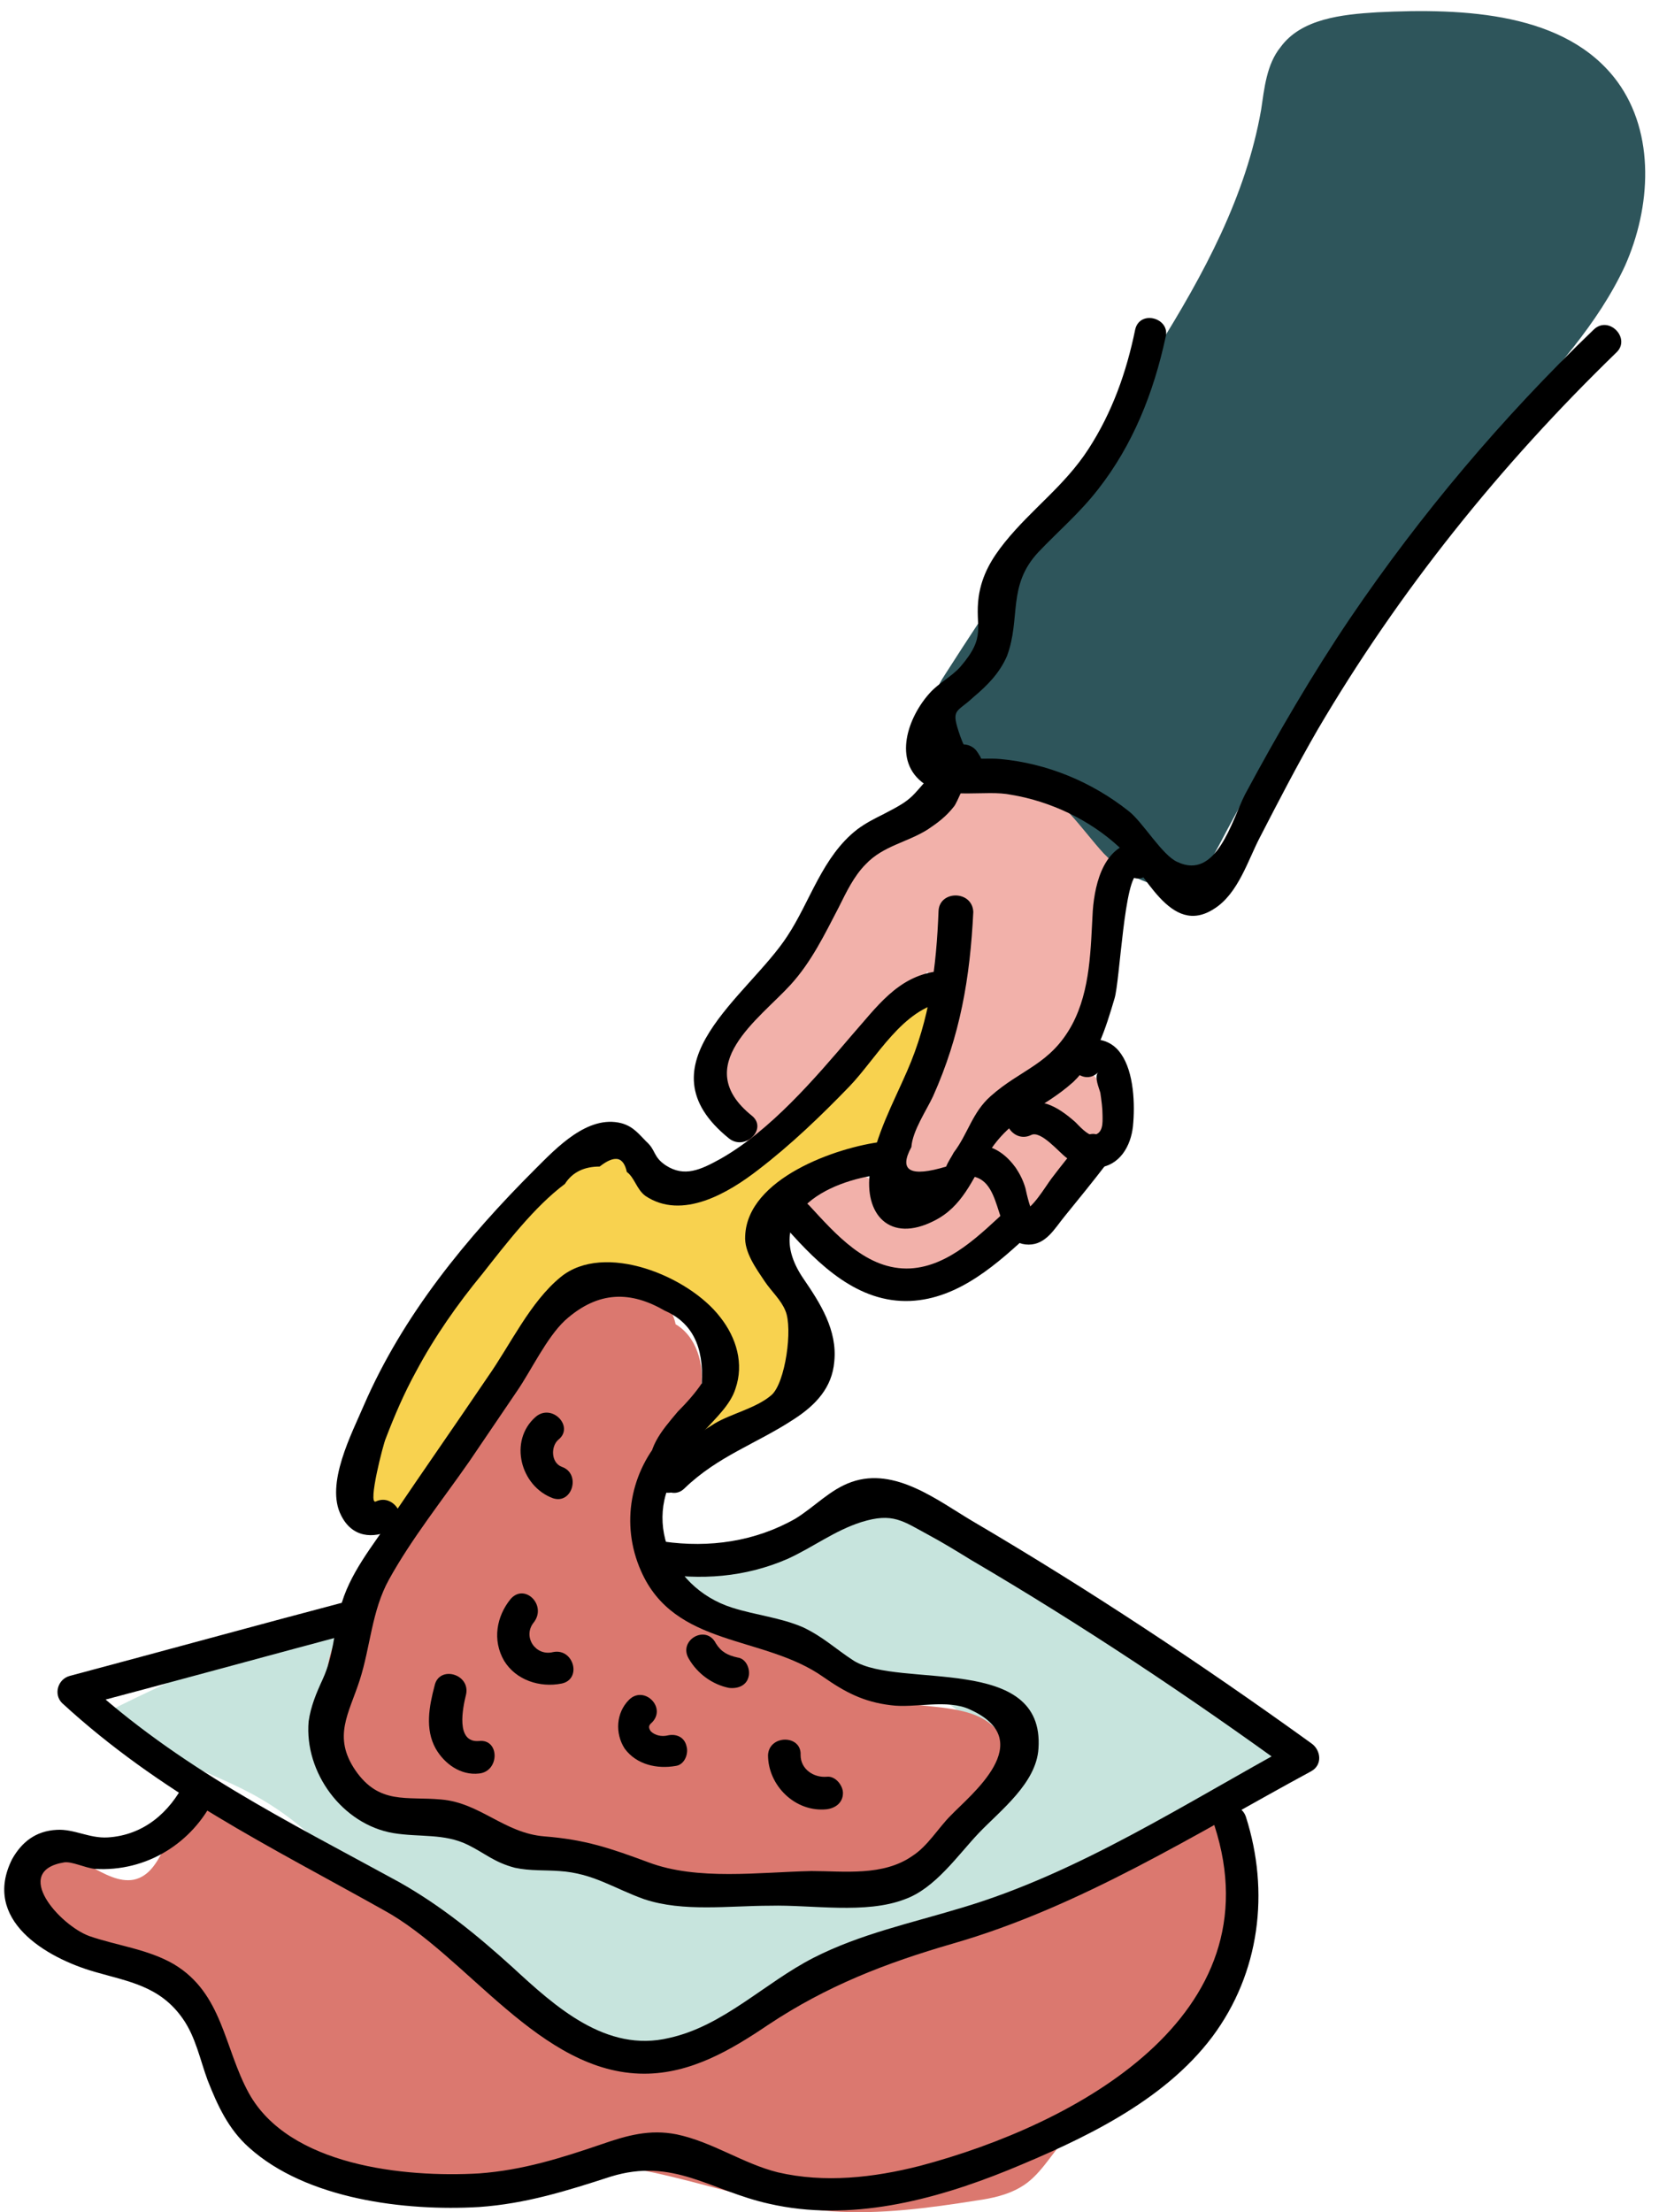 <svg width="72" height="96" viewBox="0 0 72 96" fill="none" xmlns="http://www.w3.org/2000/svg">
<path d="M10.323 4.57C6.788 5.793 3.347 7.204 -1.43848e-06 8.897C1.697 10.825 4.478 11.39 6.693 12.707C10.229 14.776 12.444 18.68 16.073 20.608C16.969 21.078 17.959 21.454 18.854 22.019C19.797 22.63 20.693 23.524 21.824 23.712C22.625 23.853 23.427 23.571 24.181 23.289C26.019 22.583 27.857 21.831 29.649 20.984C31.015 20.373 32.335 19.667 33.797 19.338C35.069 19.056 36.389 19.009 37.615 18.633C40.207 17.833 42.093 15.669 44.449 14.4C46.806 13.13 49.634 12.659 51.52 10.778C49.917 9.461 48.362 8.191 46.759 6.874C45.581 5.934 44.402 4.946 43.13 4.147C41.103 2.83 38.887 1.889 36.672 0.948C35.399 0.384 33.985 -0.18 32.618 0.055C31.015 0.29 29.79 1.513 28.282 2.077C27.386 2.406 26.349 2.5 25.406 2.312C25.123 2.265 24.841 2.171 24.558 2.265C24.275 2.312 24.039 2.595 24.087 2.877C24.134 3.018 24.181 3.112 24.275 3.206C25.783 4.993 27.952 6.216 30.214 6.686C31.628 6.969 33.09 6.969 34.409 7.439C35.776 7.909 36.955 8.85 38.039 9.79C38.275 9.979 38.51 10.167 38.557 10.449C38.652 10.778 38.51 11.154 38.369 11.484C36.483 15.105 32.053 17.175 28.046 16.281C27.292 16.093 26.585 15.858 25.783 15.764C24.794 15.623 23.709 15.811 22.767 15.481C22.107 15.246 21.588 14.776 20.928 14.541C20.174 14.259 19.326 14.306 18.524 14.353C16.451 14.4 14.377 14.07 12.444 13.365C11.313 12.989 10.134 12.377 9.616 11.296C9.097 10.167 9.427 8.897 9.757 7.721C9.993 6.827 10.276 5.934 10.511 5.04" transform="translate(4.673 65.384)" fill="#C7E4DD"/>
<path d="M6.751 0.376C5.573 1.129 5.526 3.198 4.206 3.48C2.933 3.716 1.708 2.022 0.577 2.634C-0.036 2.963 -0.13 3.81 0.152 4.421C0.435 5.032 1.048 5.456 1.661 5.785C3.593 6.82 5.997 7.478 7.034 9.406C7.506 10.206 7.647 11.194 8.071 11.993C8.731 13.263 10.004 14.11 11.229 14.909C12.455 15.709 13.775 16.555 15.236 16.791C17.546 17.214 19.855 16.132 22.165 15.85C26.313 15.38 30.319 17.543 34.514 17.872C36.589 18.013 38.71 17.731 40.784 17.402C41.444 17.308 42.103 17.167 42.669 16.838C43.517 16.367 43.989 15.427 44.649 14.721C46.11 13.075 48.278 12.228 49.787 10.582C51.672 8.513 52.049 5.55 52.379 2.775C52.473 2.069 52.52 1.223 52.002 0.705C51.531 0.235 50.776 0.188 50.164 0.423C49.551 0.658 49.032 1.082 48.514 1.458C44.036 4.75 38.05 5.174 33.195 7.948C30.791 9.312 28.481 11.335 25.747 11.147C24.097 11.053 22.636 10.159 21.363 9.124C20.091 8.09 18.96 6.867 17.64 5.926C15.707 4.609 13.398 3.857 11.559 2.352C10.758 1.693 10.004 0.847 8.967 0.658C8.213 0.517 7.27 0.658 6.893 -1.43532e-06" transform="translate(1.599 78.09)" fill="#DB786F"/>
<path d="M15.194 1.872C16.137 2.389 16.514 3.659 16.325 4.741C16.137 5.823 15.571 6.763 15.1 7.751C14.581 8.739 14.157 9.773 14.251 10.855C14.345 11.89 14.958 12.831 15.524 13.677C15.665 13.912 15.854 14.147 16.042 14.336C16.325 14.571 16.655 14.712 16.985 14.9C18.446 15.558 19.907 16.264 21.369 16.922C22.689 17.534 24.055 18.145 25.47 18.38C26.836 18.569 28.486 18.521 29.288 19.65C29.806 20.356 29.759 21.39 29.382 22.19C29.005 22.989 28.345 23.648 27.732 24.259C26.978 24.965 26.177 25.717 25.187 26.141C22.877 27.128 20.237 26.235 17.739 26.141C16.514 26.094 15.288 26.235 14.063 25.953C12.79 25.67 11.611 24.918 10.339 24.73C9.16 24.542 7.982 24.824 6.851 24.542C5.295 24.212 4.023 22.989 2.42 22.942C1.901 22.942 1.336 23.037 0.912 22.754C0.535 22.519 0.393 22.049 0.299 21.626C-0.031 20.121 -0.078 18.521 0.11 16.969C0.157 16.499 0.299 15.982 0.487 15.558C0.723 15.088 1.053 14.712 1.383 14.289C2.231 13.113 2.797 11.749 3.551 10.479C4.588 8.598 5.908 6.951 7.275 5.305C8.171 4.224 9.019 3.142 9.915 2.06C10.622 1.166 11.423 0.273 12.507 0.038C13.685 -0.197 15.005 0.696 15.241 1.919" transform="translate(14.085 55.571)" fill="#DB786F"/>
<path d="M25.363 7.17658e-07C24.043 0.235 23.101 1.364 22.205 2.352C20.225 4.562 17.916 6.49 15.418 8.09C14.899 8.419 14.286 8.748 13.674 8.654C12.684 8.513 12.118 7.29 11.128 7.102C10.515 6.961 9.903 7.243 9.384 7.572C6.839 9.171 5.236 11.852 3.681 14.439C2.691 16.132 1.701 17.825 0.711 19.471C0.334 20.083 -0.043 20.788 0.004 21.494C0.051 22.199 0.805 22.952 1.465 22.717C1.842 22.576 2.078 22.246 2.314 21.917C3.681 19.895 5 17.825 6.367 15.803C6.98 14.862 7.64 13.922 8.536 13.216C9.855 12.228 11.694 11.899 13.202 12.558C14.71 13.216 15.748 14.909 15.559 16.555C15.37 17.919 14.475 19.095 14.239 20.459C14.333 20.694 14.71 20.553 14.899 20.365C15.983 19.424 17.02 18.484 18.104 17.59C19.047 16.791 20.037 15.709 19.848 14.533C19.66 13.498 18.67 12.84 18.34 11.852C17.963 10.676 18.67 9.406 19.707 8.701C20.744 7.996 21.969 7.807 23.195 7.619" transform="translate(15.463 43.145)" fill="#F8D24F"/>
<path d="M5.75391e-06 7.055C0.236 7.102 0.377 6.867 0.471 6.679C1.508 4.562 2.215 2.305 2.498 -7.17658e-07" transform="translate(38.376 43.71)" fill="#F8D24F"/>
<path d="M10.424 0.564C10.471 0.282 10.801 0.047 11.131 0.094C10.33 0.894 9.528 1.693 8.727 2.493C8.444 2.775 8.114 3.104 7.737 3.292C7.219 3.527 6.606 3.48 6.04 3.669C4.155 4.28 3.872 6.726 2.929 8.466C2.222 9.83 0.997 10.864 0.337 12.275C-0.323 13.686 -0.04 15.756 1.421 16.179C4.202 13.922 6.795 11.476 9.151 8.795C10.141 11.946 6.936 15.05 7.36 18.296C6.795 17.872 6.182 17.449 5.475 17.355C4.768 17.261 3.966 17.543 3.684 18.154C3.307 18.954 3.919 19.895 4.579 20.506C7.125 22.67 11.461 22.199 13.535 19.566C13.959 19.048 14.289 18.437 14.761 17.919C15.279 17.355 15.939 16.932 16.457 16.367C16.976 15.803 17.353 15.003 17.07 14.298C16.835 13.639 16.08 13.216 15.892 12.558C15.75 12.134 15.892 11.664 15.986 11.241C16.505 9.218 17.07 7.243 17.589 5.221C17.824 4.374 18.013 3.433 17.494 2.775C17.212 2.399 16.74 2.211 16.316 2.022C14.666 1.317 13.017 0.658 11.367 -7.17658e-07" transform="translate(31.11 33.362)" fill="#F2B1AA"/>
<path d="M4.019 33.021C2.416 33.115 0.861 32.127 0.201 30.669C0.059 30.387 -0.035 30.058 0.012 29.729C0.059 29.4 0.248 29.07 0.436 28.788C1.426 27.236 2.463 25.684 3.453 24.179C4.584 22.486 5.669 20.793 6.8 19.052C7.743 17.595 8.685 16.137 9.628 14.678C11.655 11.433 13.493 8.047 14.153 4.284C14.294 3.344 14.389 2.309 15.002 1.556C15.897 0.334 17.641 0.145 19.197 0.051C22.968 -0.137 27.398 0.051 29.614 3.061C31.264 5.319 31.075 8.517 29.944 11.057C28.765 13.597 26.833 15.666 24.947 17.783C20.045 23.427 15.756 29.635 12.315 36.219C12.032 36.737 11.749 37.301 11.278 37.63C10.052 38.477 8.355 37.63 7.318 36.549C6.328 35.467 5.48 34.056 4.066 33.538" transform="translate(40.579 0.482)" fill="#2E555B"/>
<path d="M9.944 0.514C9.567 2.348 8.954 4.088 7.917 5.688C6.88 7.287 5.466 8.274 4.288 9.732C3.722 10.438 3.298 11.143 3.156 12.084C2.968 13.448 3.534 13.777 2.355 15.141C1.978 15.564 1.412 15.847 1.035 16.27C0.093 17.305 -0.614 19.233 0.8 20.221C1.837 20.926 3.439 20.456 4.571 20.691C6.267 20.973 7.964 21.773 9.237 22.948C10.368 23.983 11.452 26.899 13.385 25.629C14.422 24.971 14.846 23.513 15.365 22.525C16.166 20.973 16.967 19.421 17.863 17.869C21.398 11.849 25.782 6.393 30.825 1.502C31.485 0.89 30.495 -0.144 29.835 0.514C25.876 4.324 22.341 8.51 19.277 13.025C17.627 15.47 16.119 18.057 14.705 20.691C14.139 21.82 13.479 24.407 11.782 23.607C11.122 23.325 10.274 21.867 9.661 21.396C8.059 20.127 6.126 19.327 4.099 19.139C3.015 19.045 2.826 19.421 2.355 18.151C1.931 16.928 2.167 17.163 2.921 16.458C3.534 15.941 4.052 15.423 4.382 14.671C4.995 13.025 4.382 11.614 5.749 10.156C6.597 9.262 7.54 8.462 8.341 7.428C9.85 5.499 10.745 3.242 11.264 0.843C11.499 -0.003 10.133 -0.38 9.944 0.514Z" transform="translate(39.32 13.8)" fill="black"/>
<path d="M12.083 1.528C12.13 1.528 12.13 1.481 12.177 1.481C12.507 1.293 12.602 0.822 12.413 0.493C12.366 0.446 12.366 0.399 12.319 0.352C12.13 0.023 11.659 -0.118 11.329 0.117C10.999 0.305 10.999 0.587 10.763 0.822C9.302 2.374 9.679 2.28 8.218 3.033C7.841 3.221 7.464 3.409 7.087 3.691C5.578 4.867 5.06 6.795 4.07 8.3C2.373 10.934 -2.435 13.897 1.525 17.096C2.232 17.66 3.222 16.672 2.515 16.108C-0.172 13.944 2.844 11.922 4.211 10.417C5.107 9.429 5.673 8.253 6.285 7.078C6.615 6.419 6.945 5.714 7.464 5.196C8.218 4.397 9.255 4.256 10.151 3.691C10.575 3.409 10.952 3.127 11.282 2.704C11.423 2.562 11.848 1.434 11.989 1.34C11.659 1.246 11.329 1.151 10.999 1.104C11.046 1.151 11.046 1.199 11.093 1.246C11.188 0.916 11.282 0.587 11.329 0.258C11.282 0.258 11.282 0.305 11.235 0.305C10.575 0.728 11.282 1.951 12.083 1.528Z" transform="translate(30.111 32.305)" fill="black"/>
<path d="M26.05 0.01C24.354 0.245 23.458 1.562 22.374 2.785C20.771 4.666 18.839 6.924 16.671 8.147C15.822 8.617 15.115 8.946 14.314 8.429C13.748 8.053 13.889 7.771 13.465 7.394C13.135 7.065 12.9 6.736 12.381 6.595C10.92 6.219 9.553 7.677 8.657 8.57C5.641 11.58 2.907 14.919 1.21 18.823C0.691 20.046 -0.487 22.257 0.22 23.62C0.691 24.561 1.587 24.655 2.435 24.232C3.237 23.856 2.53 22.633 1.728 23.009C1.351 23.197 2.058 20.469 2.153 20.281C2.53 19.294 2.954 18.306 3.472 17.365C4.274 15.86 5.264 14.449 6.348 13.132C7.385 11.815 8.61 10.216 9.93 9.229C10.26 8.711 10.778 8.476 11.438 8.476C12.098 7.959 12.475 8.053 12.617 8.711C12.947 8.946 13.041 9.464 13.418 9.746C15.021 10.828 17.048 9.605 18.32 8.617C19.734 7.535 21.054 6.266 22.28 4.996C23.458 3.773 24.589 1.609 26.428 1.327C27.323 1.233 26.946 -0.131 26.05 0.01Z" transform="translate(14.587 42.147)" fill="black"/>
<path d="M1.202 15.055C2.663 13.644 4.313 13.127 5.962 12.045C6.905 11.433 7.612 10.681 7.707 9.552C7.848 8.188 7.094 7.012 6.387 5.978C4.501 3.25 7.282 1.698 9.828 1.415C10.723 1.321 10.723 -0.09 9.828 0.004C7.801 0.24 3.936 1.604 3.841 4.096C3.794 4.802 4.313 5.507 4.69 6.072C4.973 6.495 5.397 6.871 5.585 7.342C5.915 8.094 5.585 10.493 4.973 11.01C4.313 11.575 3.229 11.81 2.522 12.233C1.673 12.75 0.919 13.362 0.212 14.067C-0.448 14.679 0.589 15.666 1.202 15.055Z" transform="translate(28.5 49.537)" fill="black"/>
<path d="M3.013 3.01C2.918 5.456 2.636 7.713 1.646 9.971C1.033 11.382 0.279 12.746 0.043 14.298C-0.24 16.179 0.891 17.449 2.824 16.461C4.05 15.85 4.474 14.674 5.134 13.592C6.171 11.899 7.491 11.664 8.857 10.441C9.847 9.501 10.272 8.09 10.649 6.82C10.884 6.067 11.073 1.458 11.686 1.411C11.45 1.223 11.214 1.082 11.026 0.894C11.026 0.941 11.026 0.988 11.073 1.035C11.167 0.753 11.309 0.517 11.403 0.235C11.356 0.235 11.356 0.282 11.309 0.282C10.554 0.753 11.261 1.975 12.016 1.505C12.063 1.505 12.063 1.458 12.11 1.458C12.393 1.27 12.534 0.988 12.44 0.658C12.44 0.611 12.44 0.564 12.393 0.517C12.346 0.235 12.016 1.43532e-06 11.733 1.43532e-06C10.225 0.094 9.8 1.74 9.706 3.01C9.612 4.656 9.612 6.443 8.81 7.948C7.868 9.689 6.595 9.877 5.275 11.053C4.474 11.758 4.285 12.699 3.673 13.498C3.578 13.686 3.437 13.875 3.343 14.11C1.787 14.58 1.269 14.298 1.834 13.263C1.881 12.558 2.494 11.664 2.777 11.053C3.955 8.419 4.38 5.926 4.521 3.057C4.474 2.116 3.06 2.116 3.013 3.01Z" transform="translate(37.72 36.514)" fill="black"/>
<path d="M3.982 1.421C3.793 1.609 4.029 2.126 4.076 2.315C4.123 2.644 4.171 2.973 4.171 3.302C4.171 3.584 4.218 4.102 3.746 4.149C3.511 4.149 3.134 3.726 2.992 3.584C2.191 2.879 1.389 2.409 0.352 2.926C-0.449 3.349 0.258 4.525 1.06 4.149C1.484 3.914 2.285 4.901 2.615 5.137C3.039 5.419 3.511 5.654 3.982 5.56C4.925 5.466 5.396 4.619 5.49 3.773C5.585 2.832 5.537 1.421 4.972 0.621C4.5 -0.084 3.558 -0.225 2.945 0.386C2.332 1.045 3.322 2.079 3.982 1.421Z" transform="translate(43.679 45.111)" fill="black"/>
<path d="M5.273 0.242C4.849 0.806 4.377 1.371 3.953 1.935C3.67 2.311 3.105 3.299 2.633 3.393C2.822 3.44 3.01 3.44 3.199 3.487C3.057 3.393 2.869 2.594 2.822 2.358C2.727 2.029 2.586 1.747 2.398 1.465C2.02 0.948 1.549 0.571 0.889 0.477C-0.006 0.336 -0.384 1.7 0.512 1.841C1.973 2.076 1.361 4.804 2.963 4.804C3.717 4.804 4.094 4.099 4.519 3.581C5.131 2.829 5.744 2.076 6.357 1.277C6.875 0.524 5.886 -0.463 5.273 0.242Z" transform="translate(41.682 49.206)" fill="black"/>
<path d="M9.809 0.358C8.63 1.44 7.263 2.851 5.566 2.945C3.681 3.039 2.314 1.44 1.183 0.217C0.57 -0.441 -0.42 0.546 0.193 1.205C1.607 2.804 3.304 4.45 5.566 4.356C7.687 4.262 9.384 2.71 10.846 1.346C11.458 0.735 10.469 -0.3 9.809 0.358Z" transform="translate(33.941 52.099)" fill="black"/>
<path d="M16.23 9.348C16.041 7.796 18.115 6.855 18.539 5.491C18.916 4.409 18.586 3.281 17.879 2.387C16.512 0.6 12.836 -0.905 10.95 0.647C9.63 1.728 8.782 3.563 7.792 4.974C6.425 6.996 5.011 9.018 3.644 11.041C2.796 12.311 1.759 13.534 1.382 15.039C1.099 16.12 1.099 17.061 0.627 18.096C0.345 18.707 0.109 19.272 0.015 19.93C-0.174 22.141 1.476 24.398 3.691 24.774C4.823 24.962 5.907 24.774 6.944 25.292C7.698 25.668 8.075 26.044 8.971 26.279C9.63 26.421 10.29 26.373 10.903 26.421C12.364 26.515 13.26 27.173 14.58 27.643C16.277 28.208 18.256 27.925 20.047 27.925C21.839 27.878 24.195 28.302 25.892 27.643C27.212 27.173 28.202 25.715 29.098 24.774C30.04 23.787 31.596 22.611 31.69 21.106C31.973 16.967 25.657 18.519 23.677 17.296C22.876 16.779 22.357 16.262 21.462 15.838C20.472 15.415 19.435 15.321 18.398 14.992C15.57 14.098 14.297 10.759 16.465 8.454C17.078 7.796 16.088 6.808 15.475 7.466C13.967 9.066 13.543 11.37 14.438 13.393C15.899 16.732 19.765 16.167 22.357 18.002C23.3 18.66 24.101 19.083 25.28 19.224C26.317 19.366 27.731 18.942 28.721 19.413C31.737 20.777 28.721 23.128 27.872 24.022C27.354 24.539 26.882 25.339 26.222 25.762C24.95 26.656 23.253 26.421 21.839 26.421C19.576 26.468 16.889 26.844 14.768 26.044C13.118 25.433 12.034 25.057 10.243 24.916C8.499 24.774 7.462 23.457 5.765 23.316C4.257 23.175 3.079 23.552 2.042 22.047C1.052 20.588 1.759 19.601 2.23 18.143C2.701 16.685 2.749 15.133 3.503 13.769C4.493 11.982 5.812 10.335 6.991 8.642C7.698 7.608 8.358 6.62 9.065 5.585C9.678 4.692 10.338 3.281 11.139 2.528C12.6 1.211 14.014 1.258 15.475 2.105C16.654 2.622 17.172 3.657 17.078 5.256C16.795 5.679 16.418 6.102 16.041 6.479C15.287 7.372 14.674 8.078 14.815 9.254C14.91 10.241 16.324 10.241 16.23 9.348Z" transform="translate(13.379 54.774)" fill="black"/>
<path d="M0.652 0.187C-0.526 1.222 -0.008 3.197 1.406 3.715C2.255 3.997 2.632 2.633 1.784 2.351C1.312 2.162 1.312 1.457 1.642 1.175C2.349 0.61 1.359 -0.424 0.652 0.187Z" transform="translate(22.592 61.301)" fill="black"/>
<path d="M0.584 0.242C-0.029 0.995 -0.218 2.029 0.301 2.923C0.819 3.769 1.856 4.099 2.799 3.911C3.695 3.722 3.318 2.358 2.422 2.547C1.668 2.735 1.102 1.888 1.574 1.277C2.186 0.524 1.197 -0.463 0.584 0.242Z" transform="translate(21.577 69.147)" fill="black"/>
<path d="M0.471 0.211C-0.095 0.775 -0.142 1.669 0.282 2.327C0.801 3.033 1.696 3.221 2.498 3.08C2.875 3.033 3.063 2.562 2.969 2.233C2.875 1.81 2.498 1.669 2.12 1.763C1.885 1.81 1.602 1.763 1.413 1.575C1.319 1.434 1.319 1.34 1.413 1.246C2.168 0.587 1.131 -0.448 0.471 0.211Z" transform="translate(26.828 73.553)" fill="black"/>
<path d="M0 0.67C0 1.987 1.178 3.163 2.545 3.022C2.922 2.975 3.252 2.74 3.252 2.316C3.252 1.987 2.922 1.564 2.545 1.611C1.98 1.658 1.414 1.282 1.414 0.67C1.461 -0.223 0.047 -0.223 0 0.67Z" transform="translate(33.332 75.492)" fill="black"/>
<path d="M0.106 1.042C0.483 1.701 1.143 2.171 1.85 2.312C2.227 2.359 2.604 2.218 2.699 1.842C2.793 1.512 2.604 1.042 2.227 0.995C1.803 0.901 1.52 0.76 1.285 0.384C0.86 -0.463 -0.365 0.243 0.106 1.042Z" transform="translate(29.785 70.934)" fill="black"/>
<path d="M0.244 0.511C0.008 1.405 -0.18 2.392 0.291 3.239C0.668 3.897 1.375 4.415 2.177 4.321C3.072 4.227 3.072 2.816 2.177 2.91C1.14 3.004 1.47 1.452 1.611 0.887C1.8 -0.006 0.433 -0.383 0.244 0.511Z" transform="translate(18.617 72.641)" fill="black"/>
<path d="M12.784 5.292C8.683 6.374 4.582 7.503 0.528 8.584C0.01 8.726 -0.179 9.384 0.198 9.76C4.441 13.664 9.201 15.969 14.151 18.743C17.78 20.719 20.938 25.845 25.463 25.845C27.49 25.845 29.234 24.811 30.837 23.729C33.382 22.036 35.928 21.048 38.85 20.201C44.412 18.602 49.361 15.451 54.405 12.723C54.923 12.441 54.829 11.783 54.405 11.5C49.644 8.067 44.742 4.822 39.698 1.859C38.19 0.965 36.352 -0.493 34.466 0.166C33.523 0.495 32.864 1.247 32.015 1.765C30.271 2.752 28.291 3.035 26.312 2.752C25.416 2.611 25.039 3.975 25.935 4.116C27.914 4.446 29.847 4.304 31.685 3.505C32.816 2.988 33.712 2.282 34.891 1.906C36.257 1.483 36.682 1.859 37.813 2.47C38.426 2.799 39.038 3.176 39.651 3.552C44.459 6.374 49.126 9.478 53.651 12.77C53.651 12.347 53.651 11.971 53.651 11.547C48.984 14.087 44.318 17.144 39.227 18.649C37.059 19.308 34.843 19.778 32.816 20.813C30.695 21.895 28.904 23.776 26.547 24.293C23.814 24.952 21.598 22.929 19.76 21.236C18.204 19.825 16.649 18.555 14.81 17.521C9.908 14.84 5.289 12.582 1.141 8.773C1.047 9.149 0.953 9.572 0.811 9.948C4.912 8.867 9.013 7.738 13.066 6.656C14.009 6.374 13.632 5.057 12.784 5.292Z" transform="translate(2.495 64.144)" fill="black"/>
<path d="M7.837 0.373C7.177 1.689 6.045 2.677 4.49 2.771C3.689 2.818 3.029 2.395 2.274 2.442C1.379 2.489 0.766 2.959 0.342 3.712C-0.978 6.346 1.803 7.992 3.924 8.603C5.385 9.027 6.752 9.215 7.742 10.626C8.308 11.425 8.496 12.413 8.826 13.306C9.251 14.388 9.722 15.423 10.617 16.223C13.116 18.48 17.405 18.997 20.61 18.809C22.637 18.668 24.428 18.104 26.314 17.492C29.048 16.646 30.65 18.104 33.196 18.668C36.684 19.468 40.313 18.527 43.566 17.21C46.771 15.893 50.306 14.247 52.427 11.425C54.501 8.65 54.925 5.123 53.888 1.878C53.606 1.031 52.239 1.407 52.522 2.254C55.208 10.532 46.488 15.235 39.748 17.022C37.721 17.539 35.6 17.775 33.573 17.304C32.064 16.928 30.745 15.987 29.189 15.658C28.011 15.423 27.021 15.705 25.937 16.081C24.146 16.693 22.496 17.21 20.61 17.351C17.358 17.539 12.362 17.022 10.617 13.871C9.533 11.896 9.486 9.544 7.365 8.274C6.234 7.616 4.914 7.474 3.689 7.051C2.416 6.581 0.295 4.229 2.604 3.853C2.934 3.806 3.5 4.088 3.924 4.135C6.187 4.276 8.166 3.006 9.109 1.078C9.486 0.278 8.261 -0.474 7.837 0.373Z" transform="translate(0.184 76.965)" fill="black"/>
</svg>
